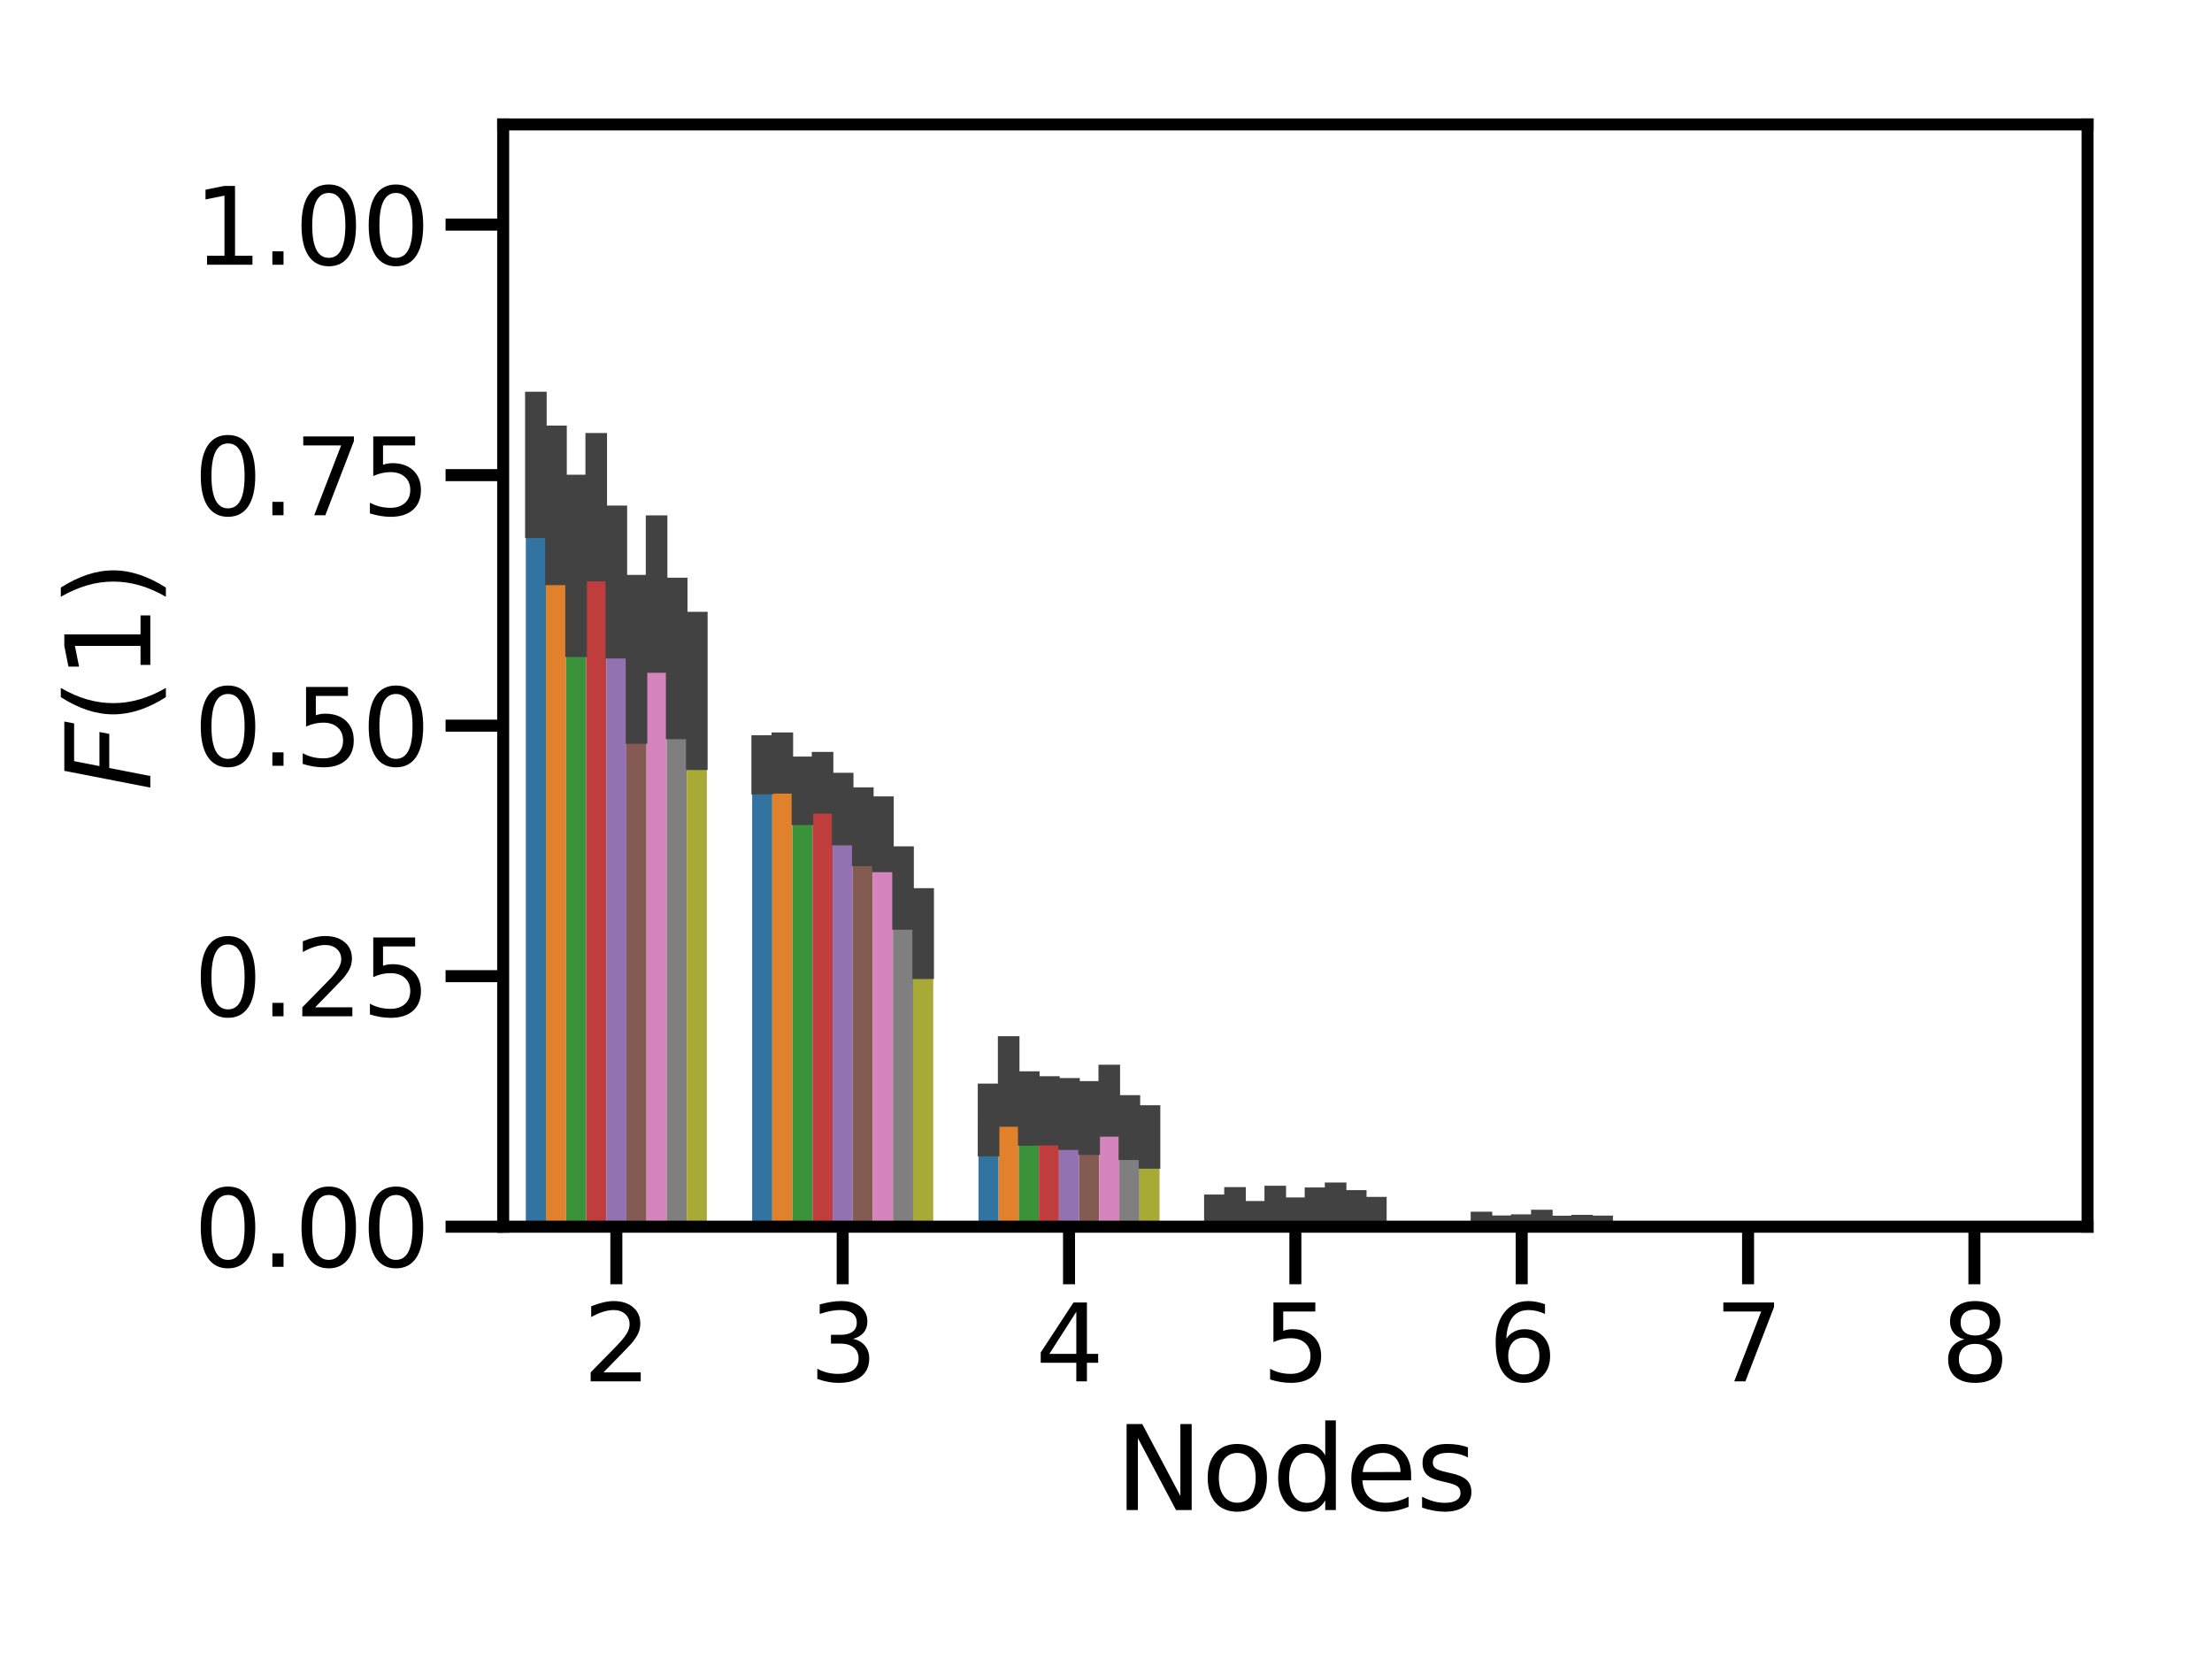 <?xml version="1.0" encoding="utf-8" standalone="no"?>
<!DOCTYPE svg PUBLIC "-//W3C//DTD SVG 1.1//EN"
  "http://www.w3.org/Graphics/SVG/1.1/DTD/svg11.dtd">
<svg xmlns:xlink="http://www.w3.org/1999/xlink" width="460.8pt" height="345.6pt" viewBox="0 0 460.8 345.6" xmlns="http://www.w3.org/2000/svg" version="1.1">
 <defs>
  <style type="text/css">*{stroke-linejoin: round; stroke-linecap: butt}</style>
 </defs>
 <g id="figure_1">
  <g id="patch_1">
   <path d="M 0 345.6 
L 460.8 345.6 
L 460.8 0 
L 0 0 
z
" style="fill: #ffffff"/>
  </g>
  <g id="axes_1">
   <g id="patch_2">
    <path d="M 104.82 255.54 
L 434.88 255.54 
L 434.88 25.92 
L 104.82 25.92 
z
" style="fill: #ffffff"/>
   </g>
   <g id="patch_3">
    <path d="M 109.535 255.54 
L 113.726 255.54 
L 113.726 96.544 
L 109.535 96.544 
z
" clip-path="url(#p3ebaca58c4)" style="fill: #3274a1"/>
   </g>
   <g id="patch_4">
    <path d="M 156.687 255.54 
L 160.878 255.54 
L 160.878 158.963 
L 156.687 158.963 
z
" clip-path="url(#p3ebaca58c4)" style="fill: #3274a1"/>
   </g>
   <g id="patch_5">
    <path d="M 203.838 255.54 
L 208.029 255.54 
L 208.029 233.498 
L 203.838 233.498 
z
" clip-path="url(#p3ebaca58c4)" style="fill: #3274a1"/>
   </g>
   <g id="patch_6">
    <path d="M 250.989 255.54 
L 255.181 255.54 
L 255.181 252.919 
L 250.989 252.919 
z
" clip-path="url(#p3ebaca58c4)" style="fill: #3274a1"/>
   </g>
   <g id="patch_7">
    <path d="M 298.141 255.54 
L 302.332 255.54 
L 302.332 255.54 
L 298.141 255.54 
z
" clip-path="url(#p3ebaca58c4)" style="fill: #3274a1"/>
   </g>
   <g id="patch_8">
    <path d="M 345.292 255.54 
L 349.484 255.54 
L 349.484 255.54 
L 345.292 255.54 
z
" clip-path="url(#p3ebaca58c4)" style="fill: #3274a1"/>
   </g>
   <g id="patch_9">
    <path d="M 392.444 255.54 
L 396.635 255.54 
L 396.635 255.54 
L 392.444 255.54 
z
" clip-path="url(#p3ebaca58c4)" style="fill: #3274a1"/>
   </g>
   <g id="patch_10">
    <path d="M 113.726 255.54 
L 117.918 255.54 
L 117.918 105.261 
L 113.726 105.261 
z
" clip-path="url(#p3ebaca58c4)" style="fill: #e1812c"/>
   </g>
   <g id="patch_11">
    <path d="M 160.878 255.54 
L 165.069 255.54 
L 165.069 158.743 
L 160.878 158.743 
z
" clip-path="url(#p3ebaca58c4)" style="fill: #e1812c"/>
   </g>
   <g id="patch_12">
    <path d="M 208.029 255.54 
L 212.22 255.54 
L 212.22 225.638 
L 208.029 225.638 
z
" clip-path="url(#p3ebaca58c4)" style="fill: #e1812c"/>
   </g>
   <g id="patch_13">
    <path d="M 255.181 255.54 
L 259.372 255.54 
L 259.372 252.115 
L 255.181 252.115 
z
" clip-path="url(#p3ebaca58c4)" style="fill: #e1812c"/>
   </g>
   <g id="patch_14">
    <path d="M 302.332 255.54 
L 306.523 255.54 
L 306.523 255.54 
L 302.332 255.54 
z
" clip-path="url(#p3ebaca58c4)" style="fill: #e1812c"/>
   </g>
   <g id="patch_15">
    <path d="M 349.484 255.54 
L 353.675 255.54 
L 353.675 255.54 
L 349.484 255.54 
z
" clip-path="url(#p3ebaca58c4)" style="fill: #e1812c"/>
   </g>
   <g id="patch_16">
    <path d="M 396.635 255.54 
L 400.826 255.54 
L 400.826 255.54 
L 396.635 255.54 
z
" clip-path="url(#p3ebaca58c4)" style="fill: #e1812c"/>
   </g>
   <g id="patch_17">
    <path d="M 117.918 255.54 
L 122.109 255.54 
L 122.109 117.397 
L 117.918 117.397 
z
" clip-path="url(#p3ebaca58c4)" style="fill: #3a923a"/>
   </g>
   <g id="patch_18">
    <path d="M 165.069 255.54 
L 169.26 255.54 
L 169.26 164.356 
L 165.069 164.356 
z
" clip-path="url(#p3ebaca58c4)" style="fill: #3a923a"/>
   </g>
   <g id="patch_19">
    <path d="M 212.22 255.54 
L 216.412 255.54 
L 216.412 230.921 
L 212.22 230.921 
z
" clip-path="url(#p3ebaca58c4)" style="fill: #3a923a"/>
   </g>
   <g id="patch_20">
    <path d="M 259.372 255.54 
L 263.563 255.54 
L 263.563 253.713 
L 259.372 253.713 
z
" clip-path="url(#p3ebaca58c4)" style="fill: #3a923a"/>
   </g>
   <g id="patch_21">
    <path d="M 306.523 255.54 
L 310.715 255.54 
L 310.715 255.248 
L 306.523 255.248 
z
" clip-path="url(#p3ebaca58c4)" style="fill: #3a923a"/>
   </g>
   <g id="patch_22">
    <path d="M 353.675 255.54 
L 357.866 255.54 
L 357.866 255.54 
L 353.675 255.54 
z
" clip-path="url(#p3ebaca58c4)" style="fill: #3a923a"/>
   </g>
   <g id="patch_23">
    <path d="M 400.826 255.54 
L 405.017 255.54 
L 405.017 255.54 
L 400.826 255.54 
z
" clip-path="url(#p3ebaca58c4)" style="fill: #3a923a"/>
   </g>
   <g id="patch_24">
    <path d="M 122.109 255.54 
L 126.3 255.54 
L 126.3 105.814 
L 122.109 105.814 
z
" clip-path="url(#p3ebaca58c4)" style="fill: #c03d3e"/>
   </g>
   <g id="patch_25">
    <path d="M 169.26 255.54 
L 173.452 255.54 
L 173.452 162.79 
L 169.26 162.79 
z
" clip-path="url(#p3ebaca58c4)" style="fill: #c03d3e"/>
   </g>
   <g id="patch_26">
    <path d="M 216.412 255.54 
L 220.603 255.54 
L 220.603 231.768 
L 216.412 231.768 
z
" clip-path="url(#p3ebaca58c4)" style="fill: #c03d3e"/>
   </g>
   <g id="patch_27">
    <path d="M 263.563 255.54 
L 267.754 255.54 
L 267.754 251.661 
L 263.563 251.661 
z
" clip-path="url(#p3ebaca58c4)" style="fill: #c03d3e"/>
   </g>
   <g id="patch_28">
    <path d="M 310.715 255.54 
L 314.906 255.54 
L 314.906 255.502 
L 310.715 255.502 
z
" clip-path="url(#p3ebaca58c4)" style="fill: #c03d3e"/>
   </g>
   <g id="patch_29">
    <path d="M 357.866 255.54 
L 362.057 255.54 
L 362.057 255.54 
L 357.866 255.54 
z
" clip-path="url(#p3ebaca58c4)" style="fill: #c03d3e"/>
   </g>
   <g id="patch_30">
    <path d="M 405.017 255.54 
L 409.209 255.54 
L 409.209 255.54 
L 405.017 255.54 
z
" clip-path="url(#p3ebaca58c4)" style="fill: #c03d3e"/>
   </g>
   <g id="patch_31">
    <path d="M 126.3 255.54 
L 130.491 255.54 
L 130.491 120.915 
L 126.3 120.915 
z
" clip-path="url(#p3ebaca58c4)" style="fill: #9372b2"/>
   </g>
   <g id="patch_32">
    <path d="M 173.452 255.54 
L 177.643 255.54 
L 177.643 168.194 
L 173.452 168.194 
z
" clip-path="url(#p3ebaca58c4)" style="fill: #9372b2"/>
   </g>
   <g id="patch_33">
    <path d="M 220.603 255.54 
L 224.794 255.54 
L 224.794 232.37 
L 220.603 232.37 
z
" clip-path="url(#p3ebaca58c4)" style="fill: #9372b2"/>
   </g>
   <g id="patch_34">
    <path d="M 267.754 255.54 
L 271.946 255.54 
L 271.946 253.445 
L 267.754 253.445 
z
" clip-path="url(#p3ebaca58c4)" style="fill: #9372b2"/>
   </g>
   <g id="patch_35">
    <path d="M 314.906 255.54 
L 319.097 255.54 
L 319.097 255.459 
L 314.906 255.459 
z
" clip-path="url(#p3ebaca58c4)" style="fill: #9372b2"/>
   </g>
   <g id="patch_36">
    <path d="M 362.057 255.54 
L 366.248 255.54 
L 366.248 255.54 
L 362.057 255.54 
z
" clip-path="url(#p3ebaca58c4)" style="fill: #9372b2"/>
   </g>
   <g id="patch_37">
    <path d="M 409.209 255.54 
L 413.4 255.54 
L 413.4 255.54 
L 409.209 255.54 
z
" clip-path="url(#p3ebaca58c4)" style="fill: #9372b2"/>
   </g>
   <g id="patch_38">
    <path d="M 130.491 255.54 
L 134.683 255.54 
L 134.683 137.245 
L 130.491 137.245 
z
" clip-path="url(#p3ebaca58c4)" style="fill: #845b53"/>
   </g>
   <g id="patch_39">
    <path d="M 177.643 255.54 
L 181.834 255.54 
L 181.834 172.083 
L 177.643 172.083 
z
" clip-path="url(#p3ebaca58c4)" style="fill: #845b53"/>
   </g>
   <g id="patch_40">
    <path d="M 224.794 255.54 
L 228.985 255.54 
L 228.985 232.947 
L 224.794 232.947 
z
" clip-path="url(#p3ebaca58c4)" style="fill: #845b53"/>
   </g>
   <g id="patch_41">
    <path d="M 271.946 255.54 
L 276.137 255.54 
L 276.137 251.955 
L 271.946 251.955 
z
" clip-path="url(#p3ebaca58c4)" style="fill: #845b53"/>
   </g>
   <g id="patch_42">
    <path d="M 319.097 255.54 
L 323.288 255.54 
L 323.288 255.105 
L 319.097 255.105 
z
" clip-path="url(#p3ebaca58c4)" style="fill: #845b53"/>
   </g>
   <g id="patch_43">
    <path d="M 366.248 255.54 
L 370.44 255.54 
L 370.44 255.54 
L 366.248 255.54 
z
" clip-path="url(#p3ebaca58c4)" style="fill: #845b53"/>
   </g>
   <g id="patch_44">
    <path d="M 413.4 255.54 
L 417.591 255.54 
L 417.591 255.54 
L 413.4 255.54 
z
" clip-path="url(#p3ebaca58c4)" style="fill: #845b53"/>
   </g>
   <g id="patch_45">
    <path d="M 134.683 255.54 
L 138.874 255.54 
L 138.874 123.204 
L 134.683 123.204 
z
" clip-path="url(#p3ebaca58c4)" style="fill: #d684bd"/>
   </g>
   <g id="patch_46">
    <path d="M 181.834 255.54 
L 186.025 255.54 
L 186.025 173.607 
L 181.834 173.607 
z
" clip-path="url(#p3ebaca58c4)" style="fill: #d684bd"/>
   </g>
   <g id="patch_47">
    <path d="M 228.985 255.54 
L 233.177 255.54 
L 233.177 229.074 
L 228.985 229.074 
z
" clip-path="url(#p3ebaca58c4)" style="fill: #d684bd"/>
   </g>
   <g id="patch_48">
    <path d="M 276.137 255.54 
L 280.328 255.54 
L 280.328 250.943 
L 276.137 250.943 
z
" clip-path="url(#p3ebaca58c4)" style="fill: #d684bd"/>
   </g>
   <g id="patch_49">
    <path d="M 323.288 255.54 
L 327.48 255.54 
L 327.48 255.525 
L 323.288 255.525 
z
" clip-path="url(#p3ebaca58c4)" style="fill: #d684bd"/>
   </g>
   <g id="patch_50">
    <path d="M 370.44 255.54 
L 374.631 255.54 
L 374.631 255.54 
L 370.44 255.54 
z
" clip-path="url(#p3ebaca58c4)" style="fill: #d684bd"/>
   </g>
   <g id="patch_51">
    <path d="M 417.591 255.54 
L 421.782 255.54 
L 421.782 255.54 
L 417.591 255.54 
z
" clip-path="url(#p3ebaca58c4)" style="fill: #d684bd"/>
   </g>
   <g id="patch_52">
    <path d="M 138.874 255.54 
L 143.065 255.54 
L 143.065 137.033 
L 138.874 137.033 
z
" clip-path="url(#p3ebaca58c4)" style="fill: #7f7f7f"/>
   </g>
   <g id="patch_53">
    <path d="M 186.025 255.54 
L 190.216 255.54 
L 190.216 184.612 
L 186.025 184.612 
z
" clip-path="url(#p3ebaca58c4)" style="fill: #7f7f7f"/>
   </g>
   <g id="patch_54">
    <path d="M 233.177 255.54 
L 237.368 255.54 
L 237.368 234.982 
L 233.177 234.982 
z
" clip-path="url(#p3ebaca58c4)" style="fill: #7f7f7f"/>
   </g>
   <g id="patch_55">
    <path d="M 280.328 255.54 
L 284.519 255.54 
L 284.519 251.999 
L 280.328 251.999 
z
" clip-path="url(#p3ebaca58c4)" style="fill: #7f7f7f"/>
   </g>
   <g id="patch_56">
    <path d="M 327.48 255.54 
L 331.671 255.54 
L 331.671 255.448 
L 327.48 255.448 
z
" clip-path="url(#p3ebaca58c4)" style="fill: #7f7f7f"/>
   </g>
   <g id="patch_57">
    <path d="M 374.631 255.54 
L 378.822 255.54 
L 378.822 255.54 
L 374.631 255.54 
z
" clip-path="url(#p3ebaca58c4)" style="fill: #7f7f7f"/>
   </g>
   <g id="patch_58">
    <path d="M 421.782 255.54 
L 425.974 255.54 
L 425.974 255.54 
L 421.782 255.54 
z
" clip-path="url(#p3ebaca58c4)" style="fill: #7f7f7f"/>
   </g>
   <g id="patch_59">
    <path d="M 143.065 255.54 
L 147.256 255.54 
L 147.256 144.031 
L 143.065 144.031 
z
" clip-path="url(#p3ebaca58c4)" style="fill: #a9aa35"/>
   </g>
   <g id="patch_60">
    <path d="M 190.216 255.54 
L 194.408 255.54 
L 194.408 194.837 
L 190.216 194.837 
z
" clip-path="url(#p3ebaca58c4)" style="fill: #a9aa35"/>
   </g>
   <g id="patch_61">
    <path d="M 237.368 255.54 
L 241.559 255.54 
L 241.559 237.237 
L 237.368 237.237 
z
" clip-path="url(#p3ebaca58c4)" style="fill: #a9aa35"/>
   </g>
   <g id="patch_62">
    <path d="M 284.519 255.54 
L 288.711 255.54 
L 288.711 253.097 
L 284.519 253.097 
z
" clip-path="url(#p3ebaca58c4)" style="fill: #a9aa35"/>
   </g>
   <g id="patch_63">
    <path d="M 331.671 255.54 
L 335.862 255.54 
L 335.862 255.52 
L 331.671 255.52 
z
" clip-path="url(#p3ebaca58c4)" style="fill: #a9aa35"/>
   </g>
   <g id="patch_64">
    <path d="M 378.822 255.54 
L 383.013 255.54 
L 383.013 255.54 
L 378.822 255.54 
z
" clip-path="url(#p3ebaca58c4)" style="fill: #a9aa35"/>
   </g>
   <g id="patch_65">
    <path d="M 425.974 255.54 
L 430.165 255.54 
L 430.165 255.54 
L 425.974 255.54 
z
" clip-path="url(#p3ebaca58c4)" style="fill: #a9aa35"/>
   </g>
   <g id="matplotlib.axis_1">
    <g id="xtick_1">
     <g id="line2d_1">
      <defs>
       <path id="macadb62f24" d="M 0 0 
L 0 12 
" style="stroke: #000000; stroke-width: 2.5"/>
      </defs>
      <g>
       <use xlink:href="#macadb62f24" x="128.396" y="255.54" style="stroke: #000000; stroke-width: 2.5"/>
      </g>
     </g>
     <g id="text_1">
      <!-- 2 -->
      <g transform="translate(121.397 287.757) scale(0.22 -0.22)">
       <defs>
        <path id="DejaVuSans-32" d="M 1228 531 
L 3431 531 
L 3431 0 
L 469 0 
L 469 531 
Q 828 903 1448 1529 
Q 2069 2156 2228 2338 
Q 2531 2678 2651 2914 
Q 2772 3150 2772 3378 
Q 2772 3750 2511 3984 
Q 2250 4219 1831 4219 
Q 1534 4219 1204 4116 
Q 875 4013 500 3803 
L 500 4441 
Q 881 4594 1212 4672 
Q 1544 4750 1819 4750 
Q 2544 4750 2975 4387 
Q 3406 4025 3406 3419 
Q 3406 3131 3298 2873 
Q 3191 2616 2906 2266 
Q 2828 2175 2409 1742 
Q 1991 1309 1228 531 
z
" transform="scale(0.016)"/>
       </defs>
       <use xlink:href="#DejaVuSans-32"/>
      </g>
     </g>
    </g>
    <g id="xtick_2">
     <g id="line2d_2">
      <g>
       <use xlink:href="#macadb62f24" x="175.547" y="255.54" style="stroke: #000000; stroke-width: 2.5"/>
      </g>
     </g>
     <g id="text_2">
      <!-- 3 -->
      <g transform="translate(168.548 287.757) scale(0.22 -0.22)">
       <defs>
        <path id="DejaVuSans-33" d="M 2597 2516 
Q 3050 2419 3304 2112 
Q 3559 1806 3559 1356 
Q 3559 666 3084 287 
Q 2609 -91 1734 -91 
Q 1441 -91 1130 -33 
Q 819 25 488 141 
L 488 750 
Q 750 597 1062 519 
Q 1375 441 1716 441 
Q 2309 441 2620 675 
Q 2931 909 2931 1356 
Q 2931 1769 2642 2001 
Q 2353 2234 1838 2234 
L 1294 2234 
L 1294 2753 
L 1863 2753 
Q 2328 2753 2575 2939 
Q 2822 3125 2822 3475 
Q 2822 3834 2567 4026 
Q 2313 4219 1838 4219 
Q 1578 4219 1281 4162 
Q 984 4106 628 3988 
L 628 4550 
Q 988 4650 1302 4700 
Q 1616 4750 1894 4750 
Q 2613 4750 3031 4423 
Q 3450 4097 3450 3541 
Q 3450 3153 3228 2886 
Q 3006 2619 2597 2516 
z
" transform="scale(0.016)"/>
       </defs>
       <use xlink:href="#DejaVuSans-33"/>
      </g>
     </g>
    </g>
    <g id="xtick_3">
     <g id="line2d_3">
      <g>
       <use xlink:href="#macadb62f24" x="222.699" y="255.54" style="stroke: #000000; stroke-width: 2.5"/>
      </g>
     </g>
     <g id="text_3">
      <!-- 4 -->
      <g transform="translate(215.7 287.757) scale(0.22 -0.22)">
       <defs>
        <path id="DejaVuSans-34" d="M 2419 4116 
L 825 1625 
L 2419 1625 
L 2419 4116 
z
M 2253 4666 
L 3047 4666 
L 3047 1625 
L 3713 1625 
L 3713 1100 
L 3047 1100 
L 3047 0 
L 2419 0 
L 2419 1100 
L 313 1100 
L 313 1709 
L 2253 4666 
z
" transform="scale(0.016)"/>
       </defs>
       <use xlink:href="#DejaVuSans-34"/>
      </g>
     </g>
    </g>
    <g id="xtick_4">
     <g id="line2d_4">
      <g>
       <use xlink:href="#macadb62f24" x="269.85" y="255.54" style="stroke: #000000; stroke-width: 2.5"/>
      </g>
     </g>
     <g id="text_4">
      <!-- 5 -->
      <g transform="translate(262.851 287.757) scale(0.22 -0.22)">
       <defs>
        <path id="DejaVuSans-35" d="M 691 4666 
L 3169 4666 
L 3169 4134 
L 1269 4134 
L 1269 2991 
Q 1406 3038 1543 3061 
Q 1681 3084 1819 3084 
Q 2600 3084 3056 2656 
Q 3513 2228 3513 1497 
Q 3513 744 3044 326 
Q 2575 -91 1722 -91 
Q 1428 -91 1123 -41 
Q 819 9 494 109 
L 494 744 
Q 775 591 1075 516 
Q 1375 441 1709 441 
Q 2250 441 2565 725 
Q 2881 1009 2881 1497 
Q 2881 1984 2565 2268 
Q 2250 2553 1709 2553 
Q 1456 2553 1204 2497 
Q 953 2441 691 2322 
L 691 4666 
z
" transform="scale(0.016)"/>
       </defs>
       <use xlink:href="#DejaVuSans-35"/>
      </g>
     </g>
    </g>
    <g id="xtick_5">
     <g id="line2d_5">
      <g>
       <use xlink:href="#macadb62f24" x="317.001" y="255.54" style="stroke: #000000; stroke-width: 2.5"/>
      </g>
     </g>
     <g id="text_5">
      <!-- 6 -->
      <g transform="translate(310.003 287.757) scale(0.22 -0.22)">
       <defs>
        <path id="DejaVuSans-36" d="M 2113 2584 
Q 1688 2584 1439 2293 
Q 1191 2003 1191 1497 
Q 1191 994 1439 701 
Q 1688 409 2113 409 
Q 2538 409 2786 701 
Q 3034 994 3034 1497 
Q 3034 2003 2786 2293 
Q 2538 2584 2113 2584 
z
M 3366 4563 
L 3366 3988 
Q 3128 4100 2886 4159 
Q 2644 4219 2406 4219 
Q 1781 4219 1451 3797 
Q 1122 3375 1075 2522 
Q 1259 2794 1537 2939 
Q 1816 3084 2150 3084 
Q 2853 3084 3261 2657 
Q 3669 2231 3669 1497 
Q 3669 778 3244 343 
Q 2819 -91 2113 -91 
Q 1303 -91 875 529 
Q 447 1150 447 2328 
Q 447 3434 972 4092 
Q 1497 4750 2381 4750 
Q 2619 4750 2861 4703 
Q 3103 4656 3366 4563 
z
" transform="scale(0.016)"/>
       </defs>
       <use xlink:href="#DejaVuSans-36"/>
      </g>
     </g>
    </g>
    <g id="xtick_6">
     <g id="line2d_6">
      <g>
       <use xlink:href="#macadb62f24" x="364.153" y="255.54" style="stroke: #000000; stroke-width: 2.5"/>
      </g>
     </g>
     <g id="text_6">
      <!-- 7 -->
      <g transform="translate(357.154 287.757) scale(0.22 -0.22)">
       <defs>
        <path id="DejaVuSans-37" d="M 525 4666 
L 3525 4666 
L 3525 4397 
L 1831 0 
L 1172 0 
L 2766 4134 
L 525 4134 
L 525 4666 
z
" transform="scale(0.016)"/>
       </defs>
       <use xlink:href="#DejaVuSans-37"/>
      </g>
     </g>
    </g>
    <g id="xtick_7">
     <g id="line2d_7">
      <g>
       <use xlink:href="#macadb62f24" x="411.304" y="255.54" style="stroke: #000000; stroke-width: 2.5"/>
      </g>
     </g>
     <g id="text_7">
      <!-- 8 -->
      <g transform="translate(404.306 287.757) scale(0.22 -0.22)">
       <defs>
        <path id="DejaVuSans-38" d="M 2034 2216 
Q 1584 2216 1326 1975 
Q 1069 1734 1069 1313 
Q 1069 891 1326 650 
Q 1584 409 2034 409 
Q 2484 409 2743 651 
Q 3003 894 3003 1313 
Q 3003 1734 2745 1975 
Q 2488 2216 2034 2216 
z
M 1403 2484 
Q 997 2584 770 2862 
Q 544 3141 544 3541 
Q 544 4100 942 4425 
Q 1341 4750 2034 4750 
Q 2731 4750 3128 4425 
Q 3525 4100 3525 3541 
Q 3525 3141 3298 2862 
Q 3072 2584 2669 2484 
Q 3125 2378 3379 2068 
Q 3634 1759 3634 1313 
Q 3634 634 3220 271 
Q 2806 -91 2034 -91 
Q 1263 -91 848 271 
Q 434 634 434 1313 
Q 434 1759 690 2068 
Q 947 2378 1403 2484 
z
M 1172 3481 
Q 1172 3119 1398 2916 
Q 1625 2713 2034 2713 
Q 2441 2713 2670 2916 
Q 2900 3119 2900 3481 
Q 2900 3844 2670 4047 
Q 2441 4250 2034 4250 
Q 1625 4250 1398 4047 
Q 1172 3844 1172 3481 
z
" transform="scale(0.016)"/>
       </defs>
       <use xlink:href="#DejaVuSans-38"/>
      </g>
     </g>
    </g>
    <g id="text_8">
     <!-- Nodes -->
     <g transform="translate(232.277 314.568) scale(0.24 -0.24)">
      <defs>
       <path id="DejaVuSans-4e" d="M 628 4666 
L 1478 4666 
L 3547 763 
L 3547 4666 
L 4159 4666 
L 4159 0 
L 3309 0 
L 1241 3903 
L 1241 0 
L 628 0 
L 628 4666 
z
" transform="scale(0.016)"/>
       <path id="DejaVuSans-6f" d="M 1959 3097 
Q 1497 3097 1228 2736 
Q 959 2375 959 1747 
Q 959 1119 1226 758 
Q 1494 397 1959 397 
Q 2419 397 2687 759 
Q 2956 1122 2956 1747 
Q 2956 2369 2687 2733 
Q 2419 3097 1959 3097 
z
M 1959 3584 
Q 2709 3584 3137 3096 
Q 3566 2609 3566 1747 
Q 3566 888 3137 398 
Q 2709 -91 1959 -91 
Q 1206 -91 779 398 
Q 353 888 353 1747 
Q 353 2609 779 3096 
Q 1206 3584 1959 3584 
z
" transform="scale(0.016)"/>
       <path id="DejaVuSans-64" d="M 2906 2969 
L 2906 4863 
L 3481 4863 
L 3481 0 
L 2906 0 
L 2906 525 
Q 2725 213 2448 61 
Q 2172 -91 1784 -91 
Q 1150 -91 751 415 
Q 353 922 353 1747 
Q 353 2572 751 3078 
Q 1150 3584 1784 3584 
Q 2172 3584 2448 3432 
Q 2725 3281 2906 2969 
z
M 947 1747 
Q 947 1113 1208 752 
Q 1469 391 1925 391 
Q 2381 391 2643 752 
Q 2906 1113 2906 1747 
Q 2906 2381 2643 2742 
Q 2381 3103 1925 3103 
Q 1469 3103 1208 2742 
Q 947 2381 947 1747 
z
" transform="scale(0.016)"/>
       <path id="DejaVuSans-65" d="M 3597 1894 
L 3597 1613 
L 953 1613 
Q 991 1019 1311 708 
Q 1631 397 2203 397 
Q 2534 397 2845 478 
Q 3156 559 3463 722 
L 3463 178 
Q 3153 47 2828 -22 
Q 2503 -91 2169 -91 
Q 1331 -91 842 396 
Q 353 884 353 1716 
Q 353 2575 817 3079 
Q 1281 3584 2069 3584 
Q 2775 3584 3186 3129 
Q 3597 2675 3597 1894 
z
M 3022 2063 
Q 3016 2534 2758 2815 
Q 2500 3097 2075 3097 
Q 1594 3097 1305 2825 
Q 1016 2553 972 2059 
L 3022 2063 
z
" transform="scale(0.016)"/>
       <path id="DejaVuSans-73" d="M 2834 3397 
L 2834 2853 
Q 2591 2978 2328 3040 
Q 2066 3103 1784 3103 
Q 1356 3103 1142 2972 
Q 928 2841 928 2578 
Q 928 2378 1081 2264 
Q 1234 2150 1697 2047 
L 1894 2003 
Q 2506 1872 2764 1633 
Q 3022 1394 3022 966 
Q 3022 478 2636 193 
Q 2250 -91 1575 -91 
Q 1294 -91 989 -36 
Q 684 19 347 128 
L 347 722 
Q 666 556 975 473 
Q 1284 391 1588 391 
Q 1994 391 2212 530 
Q 2431 669 2431 922 
Q 2431 1156 2273 1281 
Q 2116 1406 1581 1522 
L 1381 1569 
Q 847 1681 609 1914 
Q 372 2147 372 2553 
Q 372 3047 722 3315 
Q 1072 3584 1716 3584 
Q 2034 3584 2315 3537 
Q 2597 3491 2834 3397 
z
" transform="scale(0.016)"/>
      </defs>
      <use xlink:href="#DejaVuSans-4e"/>
      <use xlink:href="#DejaVuSans-6f" x="74.805"/>
      <use xlink:href="#DejaVuSans-64" x="135.986"/>
      <use xlink:href="#DejaVuSans-65" x="199.463"/>
      <use xlink:href="#DejaVuSans-73" x="260.986"/>
     </g>
    </g>
   </g>
   <g id="matplotlib.axis_2">
    <g id="ytick_1">
     <g id="line2d_8">
      <defs>
       <path id="mbd1f834859" d="M 0 0 
L -12 0 
" style="stroke: #000000; stroke-width: 2.5"/>
      </defs>
      <g>
       <use xlink:href="#mbd1f834859" x="104.82" y="255.54" style="stroke: #000000; stroke-width: 2.5"/>
      </g>
     </g>
     <g id="text_9">
      <!-- 0.00 -->
      <g transform="translate(40.336 263.898) scale(0.22 -0.22)">
       <defs>
        <path id="DejaVuSans-30" d="M 2034 4250 
Q 1547 4250 1301 3770 
Q 1056 3291 1056 2328 
Q 1056 1369 1301 889 
Q 1547 409 2034 409 
Q 2525 409 2770 889 
Q 3016 1369 3016 2328 
Q 3016 3291 2770 3770 
Q 2525 4250 2034 4250 
z
M 2034 4750 
Q 2819 4750 3233 4129 
Q 3647 3509 3647 2328 
Q 3647 1150 3233 529 
Q 2819 -91 2034 -91 
Q 1250 -91 836 529 
Q 422 1150 422 2328 
Q 422 3509 836 4129 
Q 1250 4750 2034 4750 
z
" transform="scale(0.016)"/>
        <path id="DejaVuSans-2e" d="M 684 794 
L 1344 794 
L 1344 0 
L 684 0 
L 684 794 
z
" transform="scale(0.016)"/>
       </defs>
       <use xlink:href="#DejaVuSans-30"/>
       <use xlink:href="#DejaVuSans-2e" x="63.623"/>
       <use xlink:href="#DejaVuSans-30" x="95.41"/>
       <use xlink:href="#DejaVuSans-30" x="159.033"/>
      </g>
     </g>
    </g>
    <g id="ytick_2">
     <g id="line2d_9">
      <g>
       <use xlink:href="#mbd1f834859" x="104.82" y="203.354" style="stroke: #000000; stroke-width: 2.5"/>
      </g>
     </g>
     <g id="text_10">
      <!-- 0.25 -->
      <g transform="translate(40.336 211.712) scale(0.22 -0.22)">
       <use xlink:href="#DejaVuSans-30"/>
       <use xlink:href="#DejaVuSans-2e" x="63.623"/>
       <use xlink:href="#DejaVuSans-32" x="95.41"/>
       <use xlink:href="#DejaVuSans-35" x="159.033"/>
      </g>
     </g>
    </g>
    <g id="ytick_3">
     <g id="line2d_10">
      <g>
       <use xlink:href="#mbd1f834859" x="104.82" y="151.167" style="stroke: #000000; stroke-width: 2.5"/>
      </g>
     </g>
     <g id="text_11">
      <!-- 0.50 -->
      <g transform="translate(40.336 159.526) scale(0.22 -0.22)">
       <use xlink:href="#DejaVuSans-30"/>
       <use xlink:href="#DejaVuSans-2e" x="63.623"/>
       <use xlink:href="#DejaVuSans-35" x="95.41"/>
       <use xlink:href="#DejaVuSans-30" x="159.033"/>
      </g>
     </g>
    </g>
    <g id="ytick_4">
     <g id="line2d_11">
      <g>
       <use xlink:href="#mbd1f834859" x="104.82" y="98.981" style="stroke: #000000; stroke-width: 2.5"/>
      </g>
     </g>
     <g id="text_12">
      <!-- 0.75 -->
      <g transform="translate(40.336 107.339) scale(0.22 -0.22)">
       <use xlink:href="#DejaVuSans-30"/>
       <use xlink:href="#DejaVuSans-2e" x="63.623"/>
       <use xlink:href="#DejaVuSans-37" x="95.41"/>
       <use xlink:href="#DejaVuSans-35" x="159.033"/>
      </g>
     </g>
    </g>
    <g id="ytick_5">
     <g id="line2d_12">
      <g>
       <use xlink:href="#mbd1f834859" x="104.82" y="46.795" style="stroke: #000000; stroke-width: 2.5"/>
      </g>
     </g>
     <g id="text_13">
      <!-- 1.00 -->
      <g transform="translate(40.336 55.153) scale(0.22 -0.22)">
       <defs>
        <path id="DejaVuSans-31" d="M 794 531 
L 1825 531 
L 1825 4091 
L 703 3866 
L 703 4441 
L 1819 4666 
L 2450 4666 
L 2450 531 
L 3481 531 
L 3481 0 
L 794 0 
L 794 531 
z
" transform="scale(0.016)"/>
       </defs>
       <use xlink:href="#DejaVuSans-31"/>
       <use xlink:href="#DejaVuSans-2e" x="63.623"/>
       <use xlink:href="#DejaVuSans-30" x="95.41"/>
       <use xlink:href="#DejaVuSans-30" x="159.033"/>
      </g>
     </g>
    </g>
    <g id="text_14">
     <!-- $F(1)$ -->
     <g transform="translate(31.344 164.73) rotate(-90) scale(0.24 -0.24)">
      <defs>
       <path id="DejaVuSans-Oblique-46" d="M 1081 4666 
L 3756 4666 
L 3653 4134 
L 1606 4134 
L 1338 2759 
L 3188 2759 
L 3084 2228 
L 1234 2228 
L 800 0 
L 172 0 
L 1081 4666 
z
" transform="scale(0.016)"/>
       <path id="DejaVuSans-28" d="M 1984 4856 
Q 1566 4138 1362 3434 
Q 1159 2731 1159 2009 
Q 1159 1288 1364 580 
Q 1569 -128 1984 -844 
L 1484 -844 
Q 1016 -109 783 600 
Q 550 1309 550 2009 
Q 550 2706 781 3412 
Q 1013 4119 1484 4856 
L 1984 4856 
z
" transform="scale(0.016)"/>
       <path id="DejaVuSans-29" d="M 513 4856 
L 1013 4856 
Q 1481 4119 1714 3412 
Q 1947 2706 1947 2009 
Q 1947 1309 1714 600 
Q 1481 -109 1013 -844 
L 513 -844 
Q 928 -128 1133 580 
Q 1338 1288 1338 2009 
Q 1338 2731 1133 3434 
Q 928 4138 513 4856 
z
" transform="scale(0.016)"/>
      </defs>
      <use xlink:href="#DejaVuSans-Oblique-46" transform="translate(0 0.125)"/>
      <use xlink:href="#DejaVuSans-28" transform="translate(57.52 0.125)"/>
      <use xlink:href="#DejaVuSans-31" transform="translate(96.533 0.125)"/>
      <use xlink:href="#DejaVuSans-29" transform="translate(160.156 0.125)"/>
     </g>
    </g>
   </g>
   <g id="line2d_13">
    <path d="M 111.631 109.835 
L 111.631 83.857 
" clip-path="url(#p3ebaca58c4)" style="fill: none; stroke: #424242; stroke-width: 4.5; stroke-linecap: square"/>
   </g>
   <g id="line2d_14">
    <path d="M 158.782 163.249 
L 158.782 155.405 
" clip-path="url(#p3ebaca58c4)" style="fill: none; stroke: #424242; stroke-width: 4.5; stroke-linecap: square"/>
   </g>
   <g id="line2d_15">
    <path d="M 205.934 238.645 
L 205.934 227.979 
" clip-path="url(#p3ebaca58c4)" style="fill: none; stroke: #424242; stroke-width: 4.5; stroke-linecap: square"/>
   </g>
   <g id="line2d_16">
    <path d="M 253.085 254.504 
L 253.085 251.089 
" clip-path="url(#p3ebaca58c4)" style="fill: none; stroke: #424242; stroke-width: 4.5; stroke-linecap: square"/>
   </g>
   <g id="line2d_17">
    <path d="M 300.236 255.54 
L 300.236 255.54 
" clip-path="url(#p3ebaca58c4)" style="fill: none; stroke: #424242; stroke-width: 4.5; stroke-linecap: square"/>
   </g>
   <g id="line2d_18">
    <path d="M 347.388 255.54 
L 347.388 255.54 
" clip-path="url(#p3ebaca58c4)" style="fill: none; stroke: #424242; stroke-width: 4.5; stroke-linecap: square"/>
   </g>
   <g id="line2d_19">
    <path d="M 394.539 255.54 
L 394.539 255.54 
" clip-path="url(#p3ebaca58c4)" style="fill: none; stroke: #424242; stroke-width: 4.5; stroke-linecap: square"/>
   </g>
   <g id="line2d_20">
    <path d="M 115.822 119.647 
L 115.822 90.904 
" clip-path="url(#p3ebaca58c4)" style="fill: none; stroke: #424242; stroke-width: 4.5; stroke-linecap: square"/>
   </g>
   <g id="line2d_21">
    <path d="M 162.973 163.068 
L 162.973 154.825 
" clip-path="url(#p3ebaca58c4)" style="fill: none; stroke: #424242; stroke-width: 4.5; stroke-linecap: square"/>
   </g>
   <g id="line2d_22">
    <path d="M 210.125 232.477 
L 210.125 218.116 
" clip-path="url(#p3ebaca58c4)" style="fill: none; stroke: #424242; stroke-width: 4.5; stroke-linecap: square"/>
   </g>
   <g id="line2d_23">
    <path d="M 257.276 254.184 
L 257.276 249.551 
" clip-path="url(#p3ebaca58c4)" style="fill: none; stroke: #424242; stroke-width: 4.5; stroke-linecap: square"/>
   </g>
   <g id="line2d_24">
    <path d="M 304.428 255.54 
L 304.428 255.54 
" clip-path="url(#p3ebaca58c4)" style="fill: none; stroke: #424242; stroke-width: 4.5; stroke-linecap: square"/>
   </g>
   <g id="line2d_25">
    <path d="M 351.579 255.54 
L 351.579 255.54 
" clip-path="url(#p3ebaca58c4)" style="fill: none; stroke: #424242; stroke-width: 4.5; stroke-linecap: square"/>
   </g>
   <g id="line2d_26">
    <path d="M 398.731 255.54 
L 398.731 255.54 
" clip-path="url(#p3ebaca58c4)" style="fill: none; stroke: #424242; stroke-width: 4.5; stroke-linecap: square"/>
   </g>
   <g id="line2d_27">
    <path d="M 120.013 134.623 
L 120.013 101.142 
" clip-path="url(#p3ebaca58c4)" style="fill: none; stroke: #424242; stroke-width: 4.5; stroke-linecap: square"/>
   </g>
   <g id="line2d_28">
    <path d="M 167.165 169.625 
L 167.165 159.86 
" clip-path="url(#p3ebaca58c4)" style="fill: none; stroke: #424242; stroke-width: 4.5; stroke-linecap: square"/>
   </g>
   <g id="line2d_29">
    <path d="M 214.316 236.427 
L 214.316 225.42 
" clip-path="url(#p3ebaca58c4)" style="fill: none; stroke: #424242; stroke-width: 4.5; stroke-linecap: square"/>
   </g>
   <g id="line2d_30">
    <path d="M 261.468 254.686 
L 261.468 252.443 
" clip-path="url(#p3ebaca58c4)" style="fill: none; stroke: #424242; stroke-width: 4.5; stroke-linecap: square"/>
   </g>
   <g id="line2d_31">
    <path d="M 308.619 255.54 
L 308.619 254.664 
" clip-path="url(#p3ebaca58c4)" style="fill: none; stroke: #424242; stroke-width: 4.5; stroke-linecap: square"/>
   </g>
   <g id="line2d_32">
    <path d="M 355.77 255.54 
L 355.77 255.54 
" clip-path="url(#p3ebaca58c4)" style="fill: none; stroke: #424242; stroke-width: 4.5; stroke-linecap: square"/>
   </g>
   <g id="line2d_33">
    <path d="M 402.922 255.54 
L 402.922 255.54 
" clip-path="url(#p3ebaca58c4)" style="fill: none; stroke: #424242; stroke-width: 4.5; stroke-linecap: square"/>
   </g>
   <g id="line2d_34">
    <path d="M 124.204 118.871 
L 124.204 92.451 
" clip-path="url(#p3ebaca58c4)" style="fill: none; stroke: #424242; stroke-width: 4.5; stroke-linecap: square"/>
   </g>
   <g id="line2d_35">
    <path d="M 171.356 167.233 
L 171.356 158.884 
" clip-path="url(#p3ebaca58c4)" style="fill: none; stroke: #424242; stroke-width: 4.5; stroke-linecap: square"/>
   </g>
   <g id="line2d_36">
    <path d="M 218.507 236.36 
L 218.507 226.447 
" clip-path="url(#p3ebaca58c4)" style="fill: none; stroke: #424242; stroke-width: 4.5; stroke-linecap: square"/>
   </g>
   <g id="line2d_37">
    <path d="M 265.659 253.792 
L 265.659 249.259 
" clip-path="url(#p3ebaca58c4)" style="fill: none; stroke: #424242; stroke-width: 4.5; stroke-linecap: square"/>
   </g>
   <g id="line2d_38">
    <path d="M 312.81 255.54 
L 312.81 255.452 
" clip-path="url(#p3ebaca58c4)" style="fill: none; stroke: #424242; stroke-width: 4.5; stroke-linecap: square"/>
   </g>
   <g id="line2d_39">
    <path d="M 359.962 255.54 
L 359.962 255.54 
" clip-path="url(#p3ebaca58c4)" style="fill: none; stroke: #424242; stroke-width: 4.5; stroke-linecap: square"/>
   </g>
   <g id="line2d_40">
    <path d="M 407.113 255.54 
L 407.113 255.54 
" clip-path="url(#p3ebaca58c4)" style="fill: none; stroke: #424242; stroke-width: 4.5; stroke-linecap: square"/>
   </g>
   <g id="line2d_41">
    <path d="M 128.396 134.918 
L 128.396 107.566 
" clip-path="url(#p3ebaca58c4)" style="fill: none; stroke: #424242; stroke-width: 4.5; stroke-linecap: square"/>
   </g>
   <g id="line2d_42">
    <path d="M 175.547 173.853 
L 175.547 163.233 
" clip-path="url(#p3ebaca58c4)" style="fill: none; stroke: #424242; stroke-width: 4.5; stroke-linecap: square"/>
   </g>
   <g id="line2d_43">
    <path d="M 222.699 237.299 
L 222.699 226.83 
" clip-path="url(#p3ebaca58c4)" style="fill: none; stroke: #424242; stroke-width: 4.5; stroke-linecap: square"/>
   </g>
   <g id="line2d_44">
    <path d="M 269.85 254.684 
L 269.85 251.695 
" clip-path="url(#p3ebaca58c4)" style="fill: none; stroke: #424242; stroke-width: 4.5; stroke-linecap: square"/>
   </g>
   <g id="line2d_45">
    <path d="M 317.001 255.54 
L 317.001 255.218 
" clip-path="url(#p3ebaca58c4)" style="fill: none; stroke: #424242; stroke-width: 4.5; stroke-linecap: square"/>
   </g>
   <g id="line2d_46">
    <path d="M 364.153 255.54 
L 364.153 255.54 
" clip-path="url(#p3ebaca58c4)" style="fill: none; stroke: #424242; stroke-width: 4.5; stroke-linecap: square"/>
   </g>
   <g id="line2d_47">
    <path d="M 411.304 255.54 
L 411.304 255.54 
" clip-path="url(#p3ebaca58c4)" style="fill: none; stroke: #424242; stroke-width: 4.5; stroke-linecap: square"/>
   </g>
   <g id="line2d_48">
    <path d="M 132.587 152.689 
L 132.587 122.012 
" clip-path="url(#p3ebaca58c4)" style="fill: none; stroke: #424242; stroke-width: 4.5; stroke-linecap: square"/>
   </g>
   <g id="line2d_49">
    <path d="M 179.738 178.192 
L 179.738 166.272 
" clip-path="url(#p3ebaca58c4)" style="fill: none; stroke: #424242; stroke-width: 4.5; stroke-linecap: square"/>
   </g>
   <g id="line2d_50">
    <path d="M 226.89 238.353 
L 226.89 227.461 
" clip-path="url(#p3ebaca58c4)" style="fill: none; stroke: #424242; stroke-width: 4.5; stroke-linecap: square"/>
   </g>
   <g id="line2d_51">
    <path d="M 274.041 254.001 
L 274.041 249.623 
" clip-path="url(#p3ebaca58c4)" style="fill: none; stroke: #424242; stroke-width: 4.5; stroke-linecap: square"/>
   </g>
   <g id="line2d_52">
    <path d="M 321.193 255.54 
L 321.193 254.261 
" clip-path="url(#p3ebaca58c4)" style="fill: none; stroke: #424242; stroke-width: 4.5; stroke-linecap: square"/>
   </g>
   <g id="line2d_53">
    <path d="M 368.344 255.54 
L 368.344 255.54 
" clip-path="url(#p3ebaca58c4)" style="fill: none; stroke: #424242; stroke-width: 4.5; stroke-linecap: square"/>
   </g>
   <g id="line2d_54">
    <path d="M 415.496 255.54 
L 415.496 255.54 
" clip-path="url(#p3ebaca58c4)" style="fill: none; stroke: #424242; stroke-width: 4.5; stroke-linecap: square"/>
   </g>
   <g id="line2d_55">
    <path d="M 136.778 137.902 
L 136.778 109.605 
" clip-path="url(#p3ebaca58c4)" style="fill: none; stroke: #424242; stroke-width: 4.5; stroke-linecap: square"/>
   </g>
   <g id="line2d_56">
    <path d="M 183.93 179.441 
L 183.93 168.154 
" clip-path="url(#p3ebaca58c4)" style="fill: none; stroke: #424242; stroke-width: 4.5; stroke-linecap: square"/>
   </g>
   <g id="line2d_57">
    <path d="M 231.081 234.543 
L 231.081 224.045 
" clip-path="url(#p3ebaca58c4)" style="fill: none; stroke: #424242; stroke-width: 4.5; stroke-linecap: square"/>
   </g>
   <g id="line2d_58">
    <path d="M 278.232 252.878 
L 278.232 248.582 
" clip-path="url(#p3ebaca58c4)" style="fill: none; stroke: #424242; stroke-width: 4.5; stroke-linecap: square"/>
   </g>
   <g id="line2d_59">
    <path d="M 325.384 255.539 
L 325.384 255.504 
" clip-path="url(#p3ebaca58c4)" style="fill: none; stroke: #424242; stroke-width: 4.5; stroke-linecap: square"/>
   </g>
   <g id="line2d_60">
    <path d="M 372.535 255.54 
L 372.535 255.54 
" clip-path="url(#p3ebaca58c4)" style="fill: none; stroke: #424242; stroke-width: 4.5; stroke-linecap: square"/>
   </g>
   <g id="line2d_61">
    <path d="M 419.687 255.54 
L 419.687 255.54 
" clip-path="url(#p3ebaca58c4)" style="fill: none; stroke: #424242; stroke-width: 4.5; stroke-linecap: square"/>
   </g>
   <g id="line2d_62">
    <path d="M 140.969 151.733 
L 140.969 122.601 
" clip-path="url(#p3ebaca58c4)" style="fill: none; stroke: #424242; stroke-width: 4.5; stroke-linecap: square"/>
   </g>
   <g id="line2d_63">
    <path d="M 188.121 191.439 
L 188.121 178.557 
" clip-path="url(#p3ebaca58c4)" style="fill: none; stroke: #424242; stroke-width: 4.5; stroke-linecap: square"/>
   </g>
   <g id="line2d_64">
    <path d="M 235.272 239.403 
L 235.272 230.39 
" clip-path="url(#p3ebaca58c4)" style="fill: none; stroke: #424242; stroke-width: 4.5; stroke-linecap: square"/>
   </g>
   <g id="line2d_65">
    <path d="M 282.424 253.487 
L 282.424 250.176 
" clip-path="url(#p3ebaca58c4)" style="fill: none; stroke: #424242; stroke-width: 4.5; stroke-linecap: square"/>
   </g>
   <g id="line2d_66">
    <path d="M 329.575 255.529 
L 329.575 255.325 
" clip-path="url(#p3ebaca58c4)" style="fill: none; stroke: #424242; stroke-width: 4.5; stroke-linecap: square"/>
   </g>
   <g id="line2d_67">
    <path d="M 376.727 255.54 
L 376.727 255.54 
" clip-path="url(#p3ebaca58c4)" style="fill: none; stroke: #424242; stroke-width: 4.5; stroke-linecap: square"/>
   </g>
   <g id="line2d_68">
    <path d="M 423.878 255.54 
L 423.878 255.54 
" clip-path="url(#p3ebaca58c4)" style="fill: none; stroke: #424242; stroke-width: 4.5; stroke-linecap: square"/>
   </g>
   <g id="line2d_69">
    <path d="M 145.161 158.154 
L 145.161 129.695 
" clip-path="url(#p3ebaca58c4)" style="fill: none; stroke: #424242; stroke-width: 4.5; stroke-linecap: square"/>
   </g>
   <g id="line2d_70">
    <path d="M 192.312 201.697 
L 192.312 187.271 
" clip-path="url(#p3ebaca58c4)" style="fill: none; stroke: #424242; stroke-width: 4.5; stroke-linecap: square"/>
   </g>
   <g id="line2d_71">
    <path d="M 239.464 241.215 
L 239.464 232.494 
" clip-path="url(#p3ebaca58c4)" style="fill: none; stroke: #424242; stroke-width: 4.5; stroke-linecap: square"/>
   </g>
   <g id="line2d_72">
    <path d="M 286.615 254.385 
L 286.615 251.588 
" clip-path="url(#p3ebaca58c4)" style="fill: none; stroke: #424242; stroke-width: 4.5; stroke-linecap: square"/>
   </g>
   <g id="line2d_73">
    <path d="M 333.766 255.54 
L 333.766 255.484 
" clip-path="url(#p3ebaca58c4)" style="fill: none; stroke: #424242; stroke-width: 4.5; stroke-linecap: square"/>
   </g>
   <g id="line2d_74">
    <path d="M 380.918 255.54 
L 380.918 255.54 
" clip-path="url(#p3ebaca58c4)" style="fill: none; stroke: #424242; stroke-width: 4.5; stroke-linecap: square"/>
   </g>
   <g id="line2d_75">
    <path d="M 428.069 255.54 
L 428.069 255.54 
" clip-path="url(#p3ebaca58c4)" style="fill: none; stroke: #424242; stroke-width: 4.5; stroke-linecap: square"/>
   </g>
   <g id="patch_66">
    <path d="M 104.82 255.54 
L 104.82 25.92 
" style="fill: none; stroke: #000000; stroke-width: 2.5; stroke-linejoin: miter; stroke-linecap: square"/>
   </g>
   <g id="patch_67">
    <path d="M 434.88 255.54 
L 434.88 25.92 
" style="fill: none; stroke: #000000; stroke-width: 2.5; stroke-linejoin: miter; stroke-linecap: square"/>
   </g>
   <g id="patch_68">
    <path d="M 104.82 255.54 
L 434.88 255.54 
" style="fill: none; stroke: #000000; stroke-width: 2.5; stroke-linejoin: miter; stroke-linecap: square"/>
   </g>
   <g id="patch_69">
    <path d="M 104.82 25.92 
L 434.88 25.92 
" style="fill: none; stroke: #000000; stroke-width: 2.5; stroke-linejoin: miter; stroke-linecap: square"/>
   </g>
  </g>
 </g>
 <defs>
  <clipPath id="p3ebaca58c4">
   <rect x="104.82" y="25.92" width="330.06" height="229.62"/>
  </clipPath>
 </defs>
</svg>
